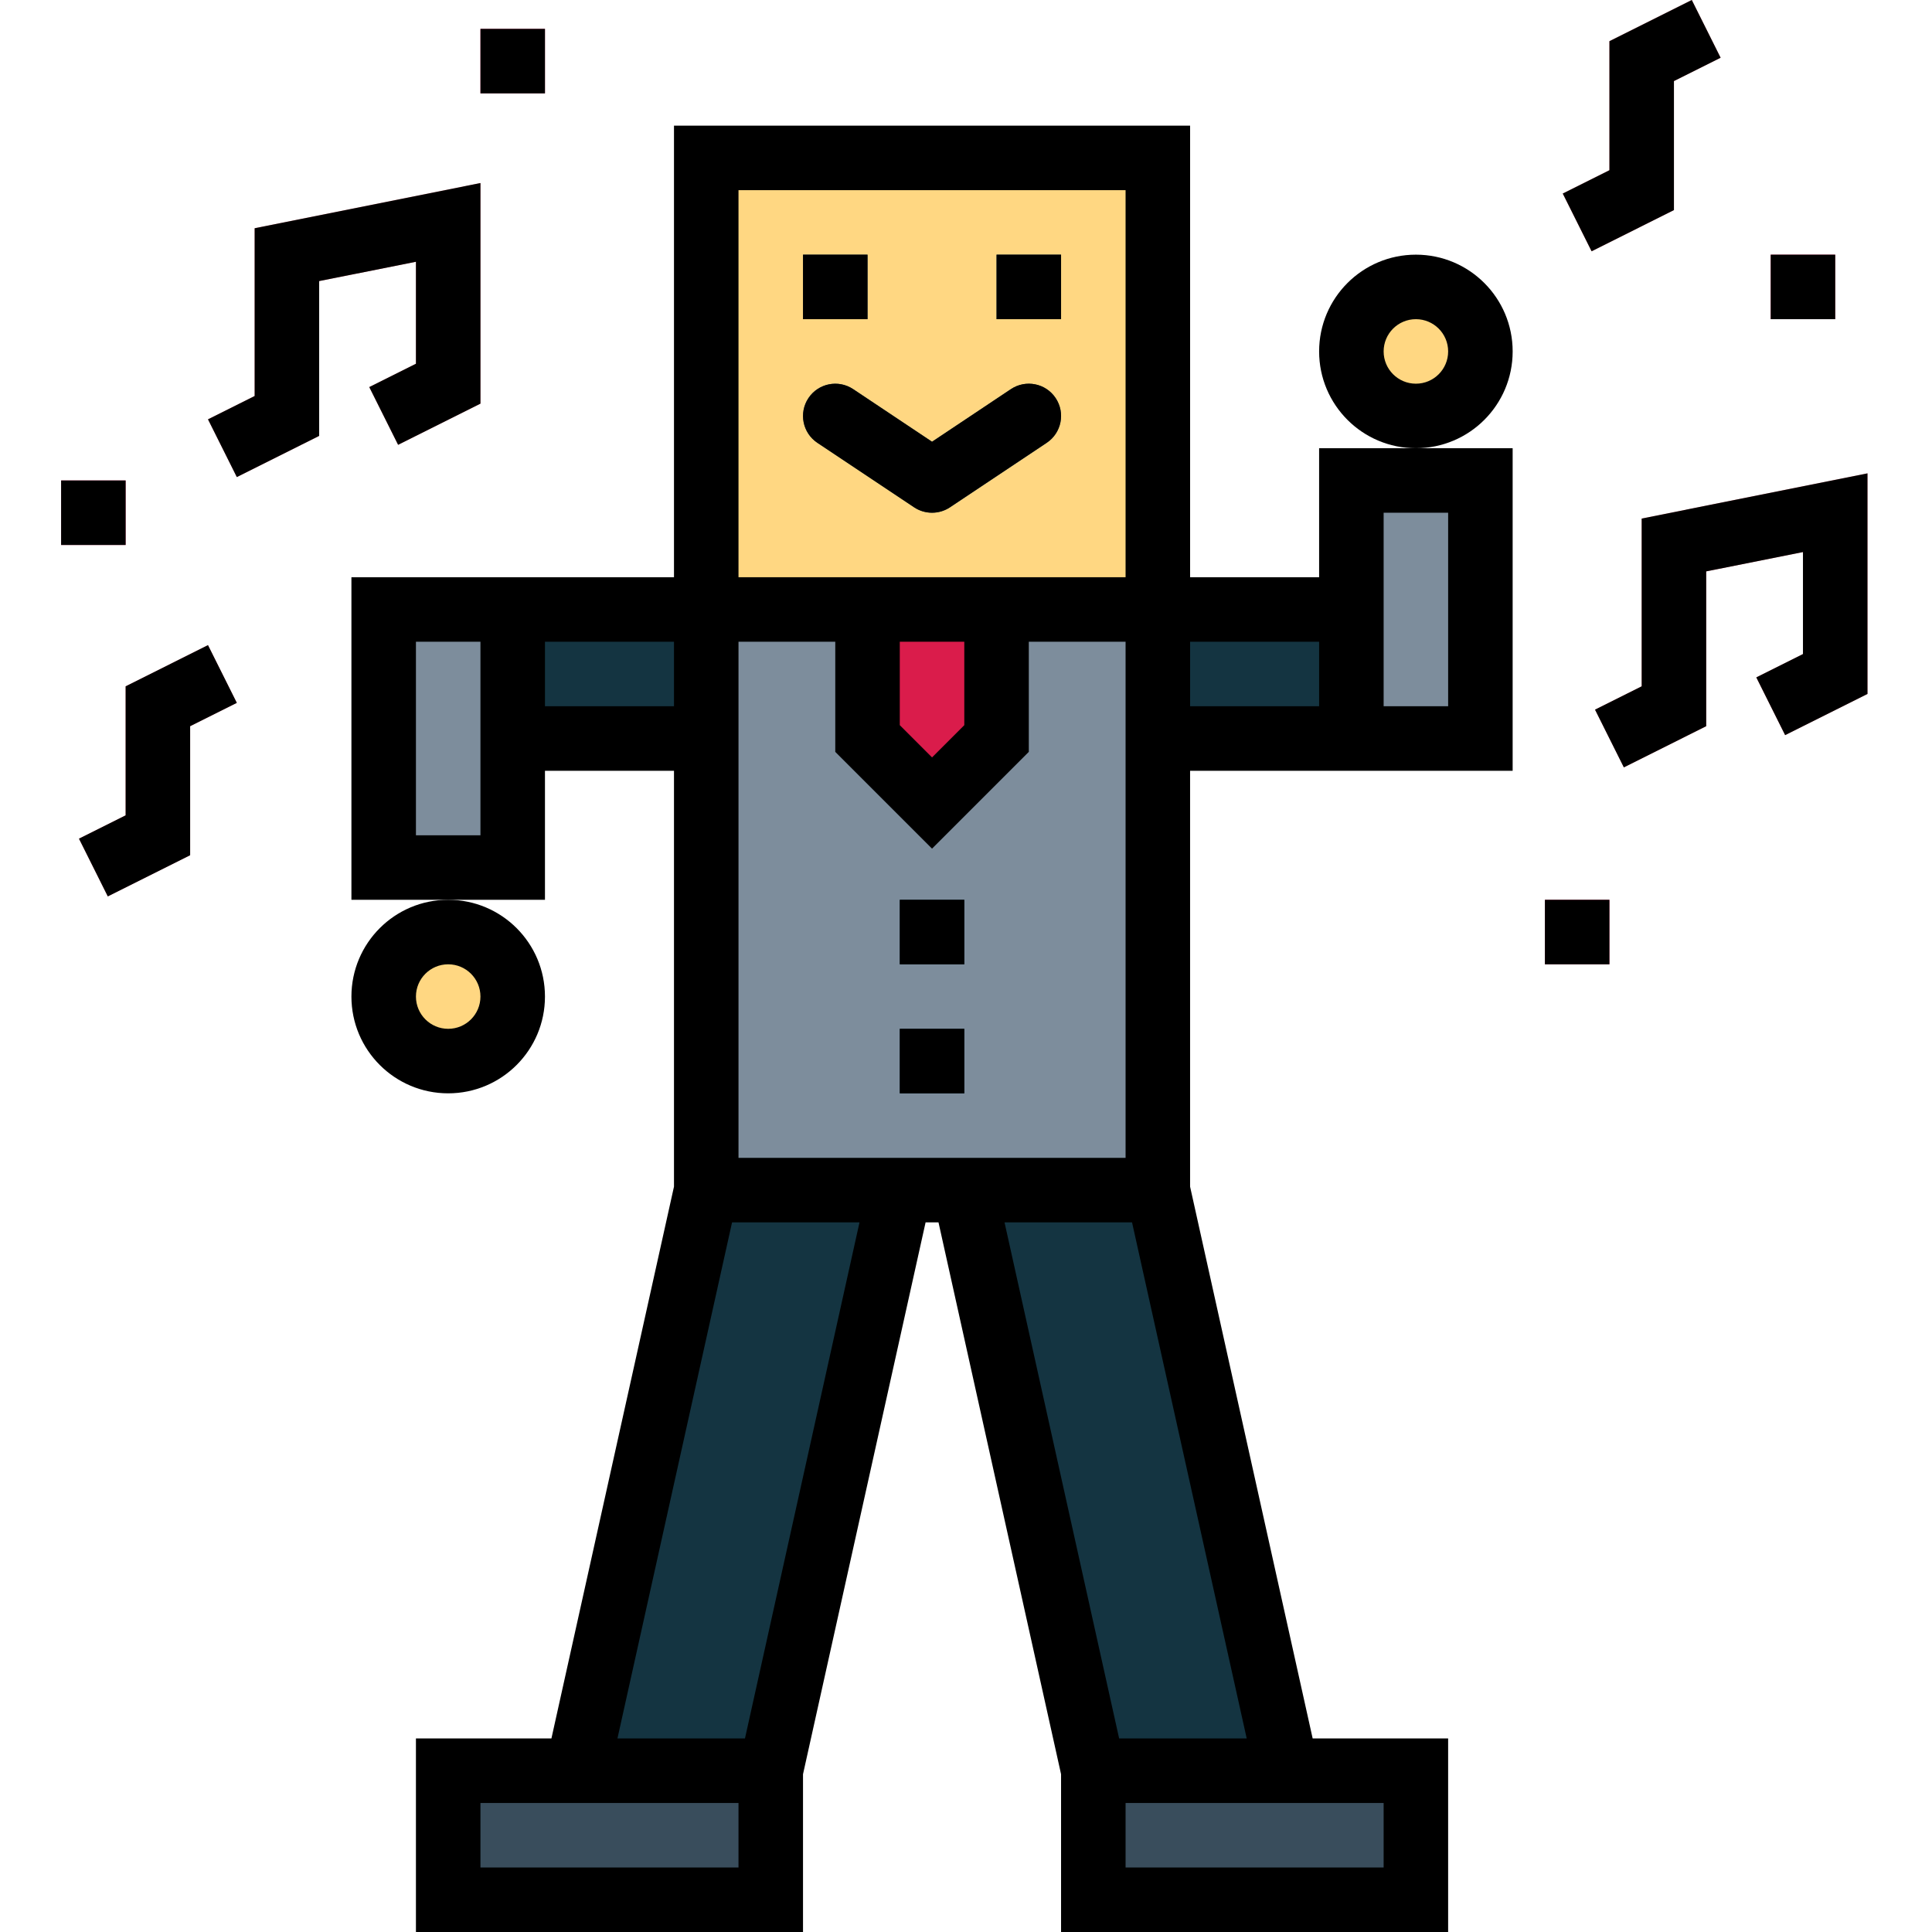 <svg height="479pt" viewBox="-15 0 479 479.16" width="479pt" xmlns="http://www.w3.org/2000/svg"><path d="m160.078 151.16h112v144h-112zm0 0" fill="#7d8d9c"/><path d="m160.078 39.16h112v112h-112zm0 0" fill="#ffd782"/><path d="m184.078 63.16h16v16h-16zm0 0" fill="#394d5c"/><path d="m232.078 63.16h16v16h-16zm0 0" fill="#394d5c"/><path d="m216.078 127.16c-1.578 0-3.125-.469-4.438-1.344l-24-16c-3.676-2.453-4.668-7.422-2.215-11.098 2.449-3.676 7.418-4.668 11.094-2.215l19.559 13.055 19.562-13.039c3.676-2.453 8.645-1.461 11.094 2.215 2.453 3.676 1.461 8.645-2.215 11.098l-24 16c-1.316.871-2.859 1.332-4.441 1.328zm0 0" fill="#394d5c"/><path d="m112.078 151.16h48v32h-48zm0 0" fill="#143441"/><path d="m80.078 151.16h32v64h-32zm0 0" fill="#7d8d9c"/><path d="m112.078 247.16c0 8.836-7.16 16-16 16-8.836 0-16-7.164-16-16 0-8.836 7.164-16 16-16 8.84 0 16 7.164 16 16zm0 0" fill="#ffd782"/><g fill="#f98c96"><path d="m43.656 118.32-7.152-14.32 11.574-5.785v-41.605l56-11.211v54.707l-20.422 10.215-7.152-14.32 11.574-5.785v-25.293l-24 4.789v38.395zm0 0"/><path d="m387.656 190.32-7.152-14.32 11.574-5.785v-41.605l56-11.211v54.707l-20.422 10.215-7.152-14.32 11.574-5.785v-25.293l-24 4.789v38.395zm0 0"/><path d="m379.656 62.32-7.152-14.32 11.574-5.785v-32l20.426-10.215 7.152 14.32-11.578 5.785v32zm0 0"/><path d="m11.656 222.32-7.152-14.32 11.574-5.785v-32l20.426-10.215 7.152 14.32-11.578 5.785v32zm0 0"/></g><path d="m368.078 223.16h16v16h-16zm0 0" fill="#f44e7e"/><path d="m424.078 63.16h16v16h-16zm0 0" fill="#f44e7e"/><path d="m.078 119.16h16v16h-16zm0 0" fill="#f44e7e"/><path d="m104.078 7.16h16v16h-16zm0 0" fill="#f44e7e"/><path d="m320.078 183.16h-48v-32h48zm0 0" fill="#143441"/><path d="m352.078 183.16h-32v-64h32zm0 0" fill="#7d8d9c"/><path d="m352.078 87.16c0 8.836-7.16 16-16 16-8.836 0-16-7.164-16-16 0-8.836 7.164-16 16-16 8.84 0 16 7.164 16 16zm0 0" fill="#ffd782"/><path d="m200.078 151.16v32l16 16 16-16v-32zm0 0" fill="#da1c4b"/><path d="m208.078 223.16h16v16h-16zm0 0" fill="#143441"/><path d="m208.078 255.16h16v16h-16zm0 0" fill="#143441"/><path d="m176.078 439.16h-48l32-144h48zm0 0" fill="#143441"/><path d="m96.078 439.16h80v32h-80zm0 0" fill="#394d5c"/><path d="m256.078 439.16h48l-32-144h-48zm0 0" fill="#143441"/><path d="m336.078 471.16h-80v-32h80zm0 0" fill="#394d5c"/><path d="m184.078 63.16h16v16h-16zm0 0"/><path d="m232.078 63.16h16v16h-16zm0 0"/><path d="m216.078 127.16c1.582 0 3.129-.469 4.441-1.344l24-16c3.676-2.453 4.668-7.422 2.215-11.098-2.449-3.676-7.418-4.668-11.094-2.215l-19.562 13.055-19.559-13.039c-3.676-2.453-8.645-1.461-11.094 2.215-2.453 3.676-1.461 8.645 2.215 11.098l24 16c1.316.871 2.859 1.332 4.438 1.328zm0 0"/><path d="m72.078 247.16c0 13.254 10.746 24 24 24 13.258 0 24-10.746 24-24s-10.742-24-24-24c-13.254 0-24 10.746-24 24zm24-8c4.422 0 8 3.582 8 8 0 4.418-3.578 8-8 8-4.418 0-8-3.582-8-8 0-4.418 3.582-8 8-8zm0 0"/><path d="m64.078 108.105v-38.395l24-4.789v25.293l-11.574 5.785 7.152 14.32 20.422-10.215v-54.707l-56 11.211v41.605l-11.574 5.785 7.152 14.32zm0 0"/><path d="m420.504 168 7.152 14.32 20.422-10.215v-54.707l-56 11.211v41.605l-11.574 5.785 7.152 14.32 20.422-10.215v-38.395l24-4.789v25.293zm0 0"/><path d="m400.078 20.105 11.578-5.785-7.152-14.32-20.426 10.215v32l-11.574 5.785 7.152 14.32 20.422-10.215zm0 0"/><path d="m32.078 212.105v-32l11.578-5.785-7.152-14.32-20.426 10.215v32l-11.574 5.785 7.152 14.32zm0 0"/><path d="m368.078 223.16h16v16h-16zm0 0"/><path d="m424.078 63.16h16v16h-16zm0 0"/><path d="m.078 119.16h16v16h-16zm0 0"/><path d="m104.078 7.16h16v16h-16zm0 0"/><path d="m312.078 143.16h-32v-112h-128v112h-80v80h48v-32h32v103.137l-30.398 136.863h-33.602v48h96v-39.137l30.402-136.863h3.199l30.398 136.863v39.137h96v-48h-33.598l-30.402-136.863v-103.137h80v-80h-48zm-144-96h96v96h-96zm40 112h16v20.688l-8 8-8-8zm-104 48h-16v-48h16zm16-32v-16h32v16zm48 288h-64v-16h64zm1.602-32h-31.625l28.426-128h31.609zm158.398 16v16h-64v-16zm-65.598-16-28.426-128h31.625l28.441 128zm1.598-144h-96v-128h24v27.312l24 24 24-24v-27.312h24zm48-112h-32v-16h32zm16-48h16v48h-16zm0 0"/><path d="m360.078 87.16c0-13.254-10.742-24-24-24-13.254 0-24 10.746-24 24s10.746 24 24 24c13.258 0 24-10.746 24-24zm-24 8c-4.418 0-8-3.582-8-8 0-4.418 3.582-8 8-8 4.422 0 8 3.582 8 8 0 4.418-3.578 8-8 8zm0 0"/><path d="m208.078 223.16h16v16h-16zm0 0"/><path d="m208.078 255.16h16v16h-16zm0 0"/></svg>